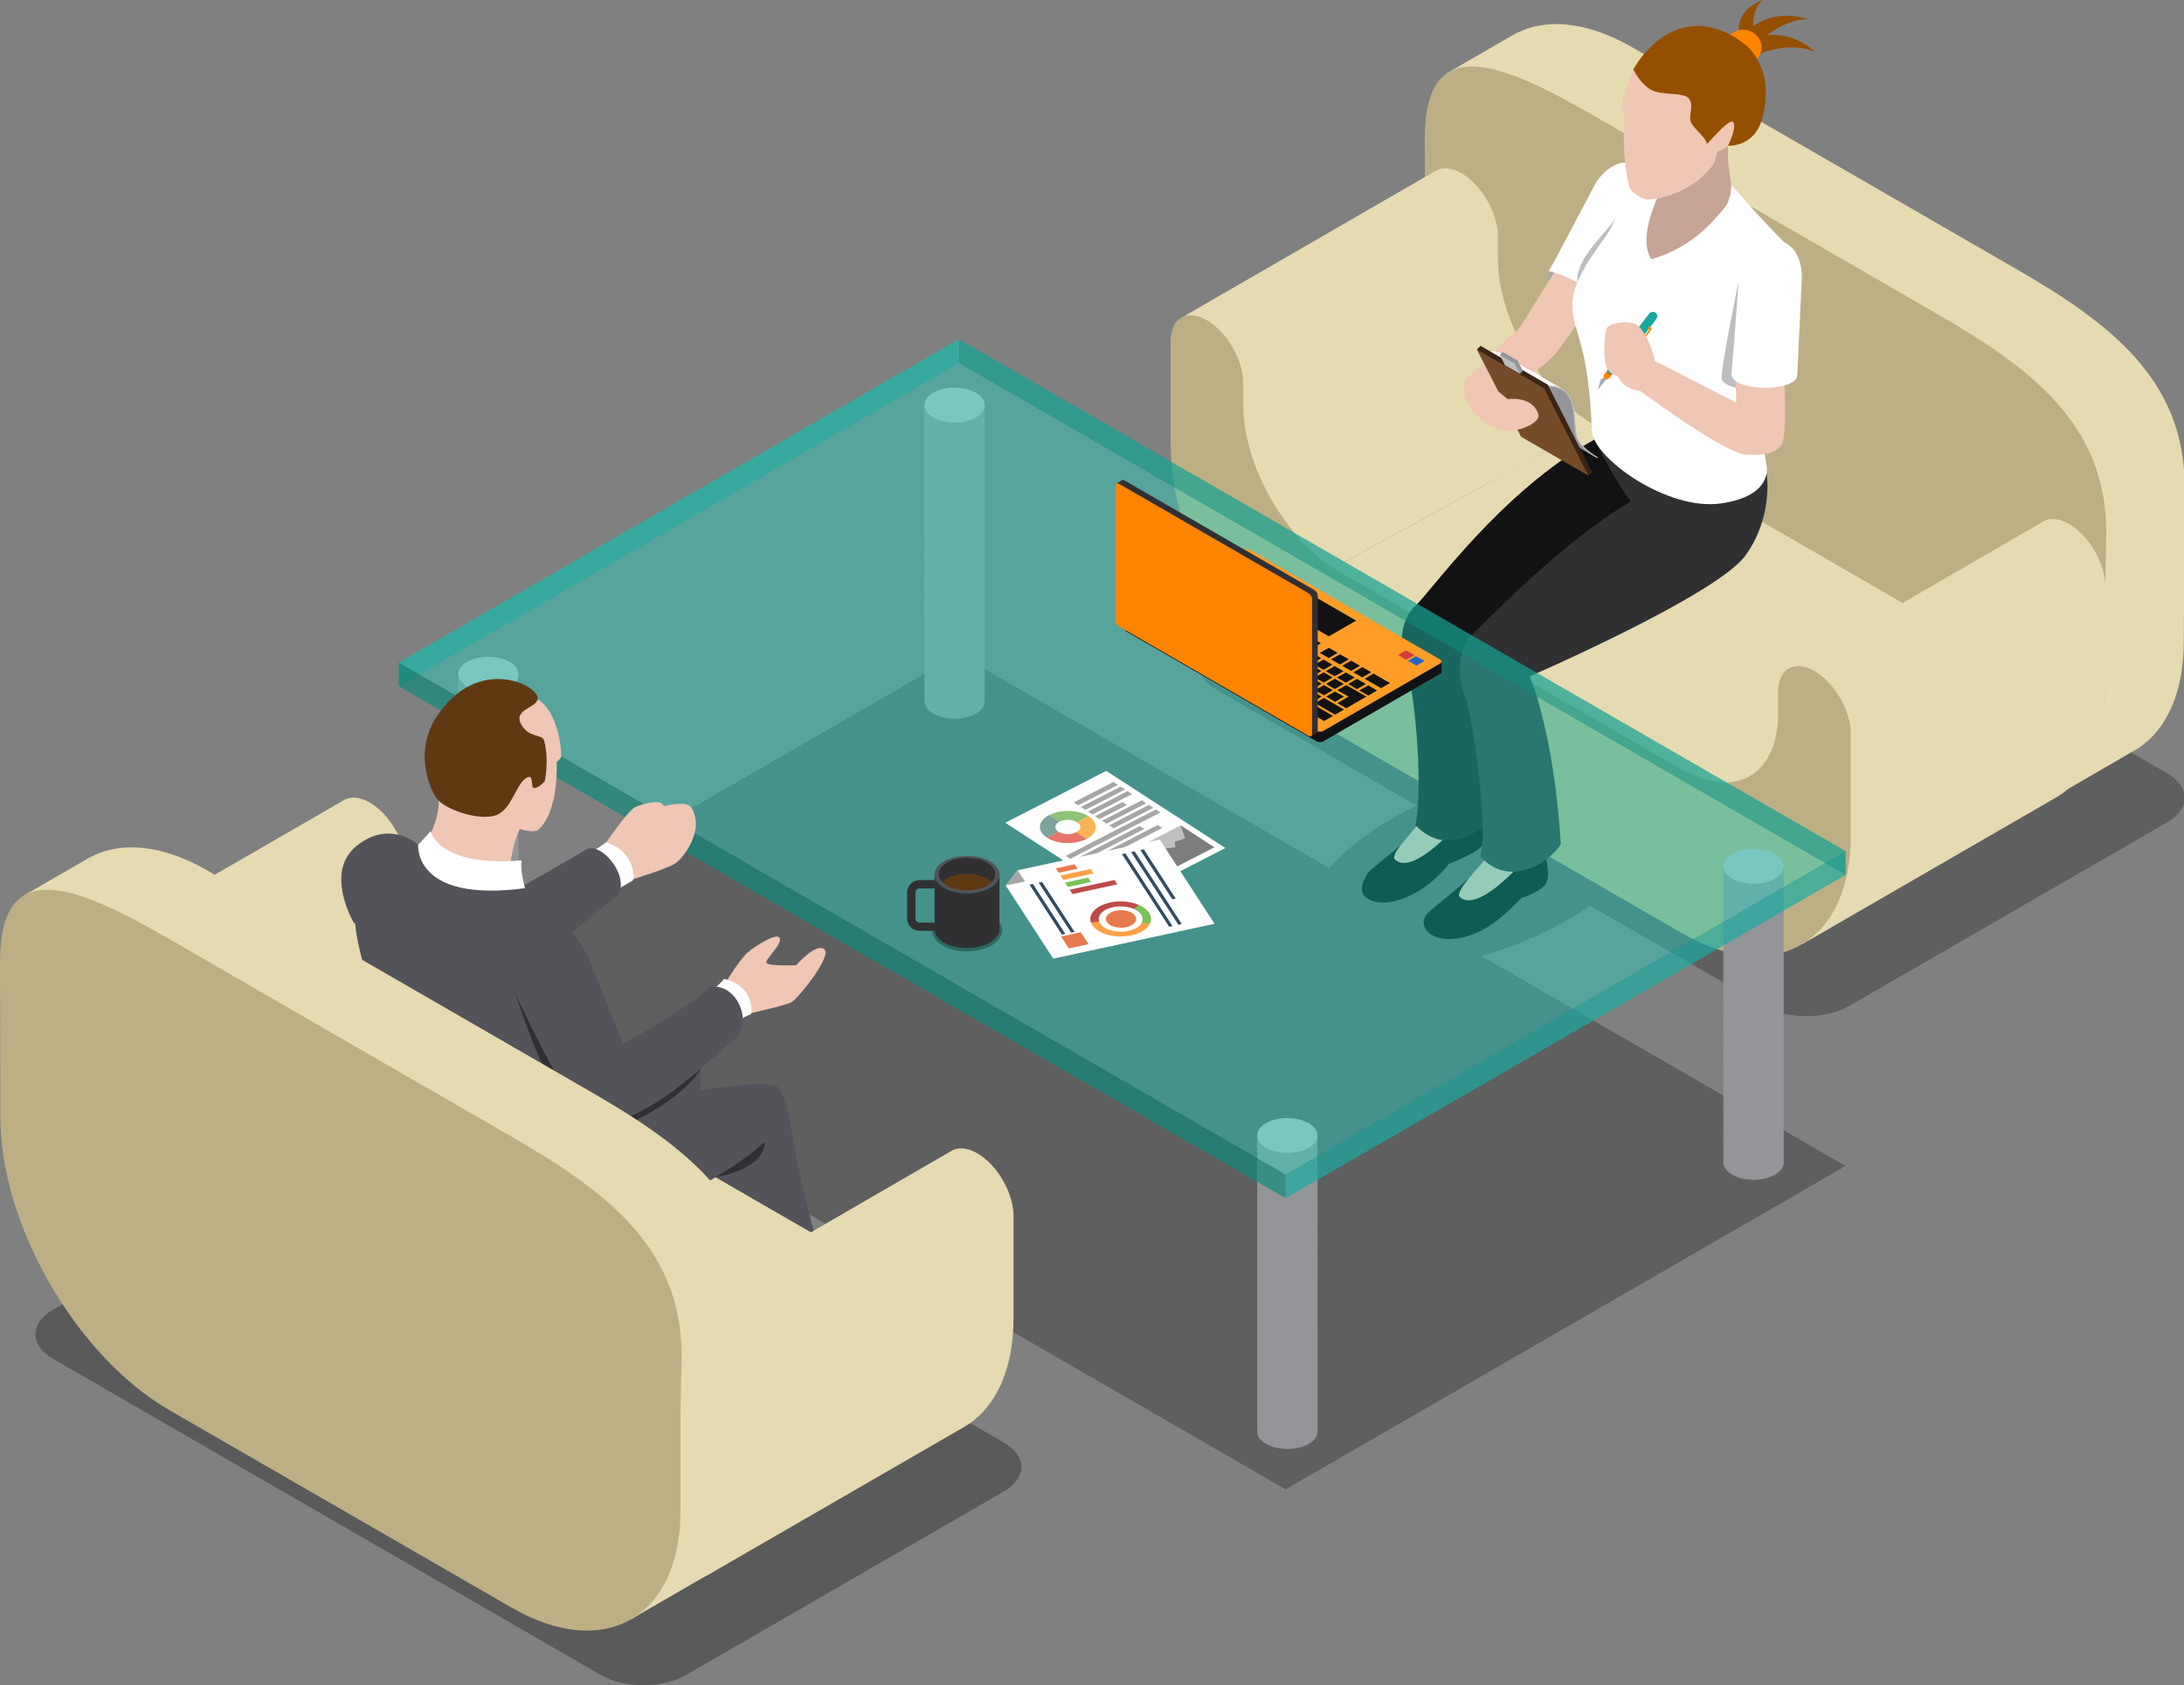 <?xml version="1.0" encoding="UTF-8"?><svg id="Layer_1" xmlns="http://www.w3.org/2000/svg" viewBox="0 0 106.415 82.119"><rect x="0" y="0" width="106.415" height="82.119" fill="#808080" stroke="none"/><defs><style>.cls-1{fill:#f9b256;}.cls-2{fill:#e57368;}.cls-3{fill:#ff9d26;}.cls-4{fill:#ffa147;}.cls-5{fill:#fff;}.cls-6{fill:#e6794e;}.cls-7{fill:#e6dab0;}.cls-8{fill:#f0c6b4;}.cls-9{fill:#ff8400;}.cls-10{fill:#7d7d7d;}.cls-11{fill:#939598;}.cls-12{fill:#ba6000;}.cls-13{fill:#303033;}.cls-14{fill:#8dc375;}.cls-15{fill:#944f00;}.cls-16{fill:#a6a6a6;}.cls-17{fill:#bcbec0;}.cls-18{fill:#a7a9ac;}.cls-19{fill:#bfbfbf;}.cls-20{fill:#bdaf83;}.cls-21{fill:#bf4a4a;}.cls-22{fill:#c7a496;}.cls-23{fill:#d63a3a;}.cls-24,.cls-25{fill:#121214;}.cls-26,.cls-27{fill:#0a8074;}.cls-28,.cls-29{fill:#16a89f;}.cls-30{fill:#535359;}.cls-31{fill:#2565c4;}.cls-32{fill:#314c61;}.cls-33{fill:#3c2415;}.cls-34{fill:#603913;}.cls-35{fill:#754c29;}.cls-36{fill:#79c358;}.cls-37{fill:#7ba39b;}.cls-38{opacity:.2;}.cls-38,.cls-39{fill:#24d2c1;}.cls-40,.cls-25,.cls-39{opacity:.3;}.cls-29,.cls-27{opacity:.6;}</style></defs><path class="cls-25" d="M46.72,31.871l18.053,10.436c.716-.833,1.76-1.677,3.096-2.448,.373-.215,.758-.417,1.149-.607l-9.752-5.646c-1.137-.654-1.137-1.728,0-2.387l15.498-8.948c1.139-.656,2.997-.656,4.133,0l26.701,15.416c1.137,.658,1.137,1.729,0,2.385l-15.503,8.951c-1.136,.657-2.994,.657-4.129,0l-8.487-4.886c-.327,.226-.679,.448-1.051,.663-1.338,.772-2.8,1.375-4.244,1.788l17.743,10.23-27.288,15.757L19.429,47.627l27.291-15.755Z"/><g><g><path class="cls-7" d="M70.505,3.564l3.133-1.81h0c1.497-.896,3.581-.781,5.883,.547l18.671,10.779c4.555,2.628,8.257,5.379,8.257,10.634l-.044,7.544c0,2.496-.841,4.293-2.212,5.201l-4.054,2.348-.846-2.231c-.37-.155-.745-.34-1.131-.561l-16.662-9.623c-4.541-2.621-8.238-9.024-8.238-14.27l-.021-5.348c0-.549,.046,.371,.122-.11l-.452,.054-2.406-3.156Z"/><path class="cls-20" d="M69.422,6.75c0-5.256,3.702-3.73,8.253-1.102l16.697,9.641c4.553,2.627,8.255,5.377,8.255,10.631l-.045,2.681v4.867c0,5.245-3.695,7.379-8.239,4.754l-16.664-9.619c-4.543-2.624-8.237-9.025-8.237-14.271l-.019-7.582Z"/></g><path class="cls-7" d="M61.249,29.72l-3.618-14.274,12.324-7.125c.003-.001,.007-.001,.011-.004l.009-.006v.001c.318-.176,.756-.149,1.236,.129,.979,.566,1.772,1.939,1.772,3.068v1.063c0,2.989,2.108,6.639,4.699,8.137l-16.433,9.01Z"/><path class="cls-7" d="M77.682,20.709l15.013,8.668s3.36,6.202-8.018,14.964c-1.614,.606-23.427-14.621-23.427-14.621l16.433-9.01Z"/><path class="cls-7" d="M88.098,32.052l11.41-6.609c.325-.22,.791-.208,1.304,.09,.979,.564,1.77,1.936,1.77,3.067v4.943c0,2.591-.903,4.423-2.361,5.294v.004l-.029,.017c-.017,.01-.035,.021-.053,.029l-12.312,7.115s-7.019-4.114-7.426-4.276l7.696-9.673Z"/><path class="cls-20" d="M65.276,35.842l16.664,9.623c4.546,2.621,8.24,.488,8.24-4.758v-4.945c0-1.129-.791-2.5-1.77-3.064-.978-.566-1.772-.11-1.772,1.02v1.06c0,2.993-2.106,4.208-4.699,2.715l-16.664-9.622c-2.589-1.496-4.697-5.144-4.697-8.138v-1.06c0-1.127-.793-2.502-1.772-3.067-.977-.565-1.768-.106-1.768,1.022v4.946c0,5.247,3.694,11.65,8.237,14.27Z"/></g><g><path d="M69.247,40.127c-.282,.595-2.353,2.127-2.539,2.352-.186,.224-.631,.947-.09,1.301,.541,.354,1.426,.243,2.393-.298,.967-.542,1.595-1.386,1.595-1.386,0,0,1.234-.472,1.608-.864,.372-.392-.092-1.427-.092-1.427,0,0-2.595-.274-2.876,.322Z"/><path d="M72.348,41.953c-.282,.595-2.632,2.349-2.819,2.573-.186,.225-.316,.672,.224,1.026,.543,.353,1.593,.261,2.56-.28,.967-.541,1.808-1.511,1.808-1.511,0,0,.765-.223,1.139-.615,.372-.392,0-1.567,0-1.567,0,0-2.629-.221-2.91,.375Z"/><path class="cls-8" d="M72.537,41.634c-.224,.41-1.704,1.797-1.41,2.074,.848,.799,2.918-1.552,2.918-1.552,0,0-1.282-.933-1.508-.522Z"/><path class="cls-8" d="M69.378,39.811c-.225,.41-1.705,1.796-1.411,2.073,.846,.8,2.918-1.551,2.918-1.551,0,0-1.284-.934-1.507-.522Z"/><path class="cls-24" d="M77.684,21.421c-4.609,2.581-7.951,7.408-8.743,8.127-.792,.719-.764,2.259-.43,2.958,.337,.699,.878,5.545,.458,7.7,1.595,1.708,3.555,.057,3.833-.532-.335-5.485-1.018-7.726-1.018-7.726,0,0,9.07-4.285,10.44-6.215,1.372-1.932,1.017-3.98,1.017-3.98l-5.558-.333Z"/><path class="cls-13" d="M77.684,21.421s1.138,2.255,1.78,3.006c-3.498,2.094-6.896,5.722-7.688,6.441-.791,.719-.764,2.259-.428,2.958,.336,.7,1.2,6.297,.783,7.92,1.596,1.708,3.639-.028,3.919-.616-.336-5.484-1.512-8.171-1.512-8.171,0,0,9.15-3.974,10.522-5.905,1.371-1.932,1.017-3.979,1.017-3.979l-8.393-1.653Z"/><path class="cls-18" d="M75.458,13.22s-.182,.753,1.105,1.472c1.287,.718,1.884-.961,1.884-.989,0-.028-2.044-1.185-2.044-1.185l-.944,.702Z"/><path class="cls-8" d="M76.037,12.877c-.545,.658-1.372,2.185-2.048,3.167-.7,.569-1.661,1.708-2.489,2.372,.034,.558,1.64,.768,1.64,.768,0,0,2.085-1.241,2.659-1.961,.361-.453,2.236-3.007,2.335-3.613,.099-.606-1.552-1.39-2.097-.733Z"/><path class="cls-5" d="M79.993,8.132c-1.423-.792-2.309,.908-2.309,.908,0,0-1.97,3.763-2.226,4.18,.464,.032,2.243,.833,2.675,1.546,.37-.753,2.357-4.505,2.357-4.505,0,0,.672-1.479-.498-2.129Z"/><path class="cls-22" d="M84.195,7.099c-.047,.867,.164,1.903,.164,1.903l.229,1.3-.911,.868-2.421,2.225-1.92-.588v-2.099l1.123-2.477,1.313-1.903s2.162,.517,2.424,.77Z"/><path class="cls-17" d="M76.856,13.764c-.106-1.273,1.636-2.579,1.896-3.221l-.425,2.544-1.471,.677Z"/><path class="cls-5" d="M81.117,8.904s-1.455,2.533-.655,3.724c2.11-.577,3.228-2.115,3.564-2.507,.337-.392,.333-1.119,.333-1.119,0,0,1.248,1.469,2.563,2.796,.127,.547-1.276,6.005-1.19,7.756,.088,1.75,.345,3.133,.345,3.133,0,0,.364,1.483-2.241,1.847-2.609,.364-6.216-2.221-6.269-3.542-.178-4.398-.907-4.659-.955-6.058-.049-1.399,1.413-3.023,1.819-3.713,.408-.69,.669-1.884,1.154-2.22,.484-.336,1.531-.098,1.531-.098Z"/><path class="cls-17" d="M84.792,18.936s-.784-.113-.897-.444c-.111-.33,.822-4.797,.822-4.797l.075,5.241Z"/><g><path class="cls-18" d="M78.001,18.476l-.157,.537,.647-.824s-.118-.073-.222,.088c-.103,.161-.269,.199-.269,.199Z"/><path class="cls-9" d="M78.15,18.269s-.057,.12,.04,.194c.094,.073,.195-.013,.195-.013l.805-1.048c.058-.074,.053-.174-.012-.223l-.004-.002c-.064-.049-.16-.028-.219,.045l-.806,1.047Z"/><path class="cls-12" d="M78.393,18.194c.06,.046,.121,.042,.168,.026l-.018,.025s-.079,.057-.174-.018c-.096-.072-.061-.162-.061-.162l.019-.025c-.004,.049,.008,.109,.066,.154Z"/><path class="cls-28" d="M79.34,16.663c.071-.091,.193-.116,.273-.056l.004,.002c.078,.062,.085,.184,.016,.275l-.994,1.294s-.032,.024-.077,.04c-.047,.016-.107,.02-.168-.026-.058-.045-.069-.105-.066-.154,.003-.047,.02-.083,.02-.083l.993-1.294Z"/><path class="cls-26" d="M79.205,17.142c.073,.057,.152,.047,.209,.025l-.019,.026s-.1,.076-.218-.016c-.118-.09-.072-.208-.072-.208l.02-.025c-.007,.061,.004,.138,.079,.197Z"/><path class="cls-28" d="M80.341,15.301c.084-.109,.23-.139,.326-.065l.003,.002c.094,.073,.104,.222,.019,.331l-1.194,1.553s-.032,.029-.082,.046c-.057,.022-.136,.032-.209-.025-.075-.059-.086-.136-.079-.197,.004-.051,.022-.09,.022-.09l1.194-1.554Z"/><path class="cls-9" d="M80.402,15.918s.106,.083,.033,.18l-.724,.942c-.112,.144-.376,.358-.376,.358l1.019-1.325s-.005-.067-.051-.039l-.047-.004,.093-.121,.048,.004,.005,.003Z"/></g><path class="cls-8" d="M78.303,15.97c.148-.229,1.12-.396,1.483-.115,.56,.434,.845,1.728,.845,1.728l3.97,2.039-.036-1.06,.365-.792,2.026,.522v.489s.107,2.455-.13,2.851c-.24,.397-.692,.574-1.749,.523-1.06-.051-5.138-3.092-5.138-3.092,0,0-.825-.07-1.101-.714-.27-.112-.513-.212-.607-.593-.092-.378-.079-1.558,.071-1.786Z"/><path class="cls-8" d="M79.585,3.385c-.471,1.11-.583,1.761-.569,1.921,.014,.161,.168,.301,.154,.462-.168,1.749,.163,3.214,.238,3.4,.074,.186,.643,.585,.894,.56,1.917-.196,2.709-1.196,2.957-1.438,.248-.242,.345-.48,.416-.885,.419-.153,.518-.307,.518-.307l.519-.42,.216-1.484-1.785-2.015s-3.354,.117-3.56,.206Z"/><path class="cls-15" d="M85.398,1.907s1.488-.763,3.049,.628c-1.352-.601-2.953,.181-2.953,.181l-.096-.809Z"/><path class="cls-15" d="M85.055,1.614s1.044-1.308,3.038-.677c-1.478,.006-2.62,1.377-2.62,1.377l-.418-.7Z"/><path class="cls-15" d="M84.782,1.881s-.479-1.242,1.103-1.881c-.795,.737-.319,2.062-.319,2.062l-.784-.181Z"/><path class="cls-9" d="M85.831,2.314c0,.478-.404,.866-.901,.866-.499,0-.904-.388-.904-.866,0-.478,.405-.867,.904-.867,.497,0,.901,.388,.901,.867Z"/><path class="cls-15" d="M79.585,3.385s.346,.737,.895,1.007c.553,.27,1.522,.093,1.793,.392,.27,.299,.032,.746,.09,1.082,.054,.337,.726,.761,.81,1.149,.377-.383,1.18-1.343,1.304-1.029,.124,.314-.282,1.113-.282,1.113,0,0,1.274,.098,1.66-1.302,.719-2.603-.896-3.681-.896-3.681,0,0-1.311-1.133-2.863-.783-1.647,.37-2.511,2.053-2.511,2.053Z"/><path class="cls-5" d="M86.49,11.688c-1.619-.16-1.755,1.754-1.755,1.754,0,0-.304,4.237-.372,4.72-.131,.933,3.17,.97,3.209,.13,.04-.838,.225-4.851,.225-4.851,0,0,.024-1.623-1.307-1.754Z"/><g><path class="cls-5" d="M76.154,18.969s-2.496-1.434-2.997-1.724c-.504-.29-.892,.05-.892,.05l3.135,2.089,.754-.415Z"/><path class="cls-11" d="M77.831,22.329l-2.522-1.458-.205-2.028s.897-.206,1.331,.439c.435,.644,.178,1.829,.494,2.243,.284,.375,.902,.804,.902,.804Z"/><path class="cls-17" d="M77.831,22.329c-.031-.018-.75-.418-.98-.896-.107-.222-.127-.524-.146-.845-.025-.38-.053-.81-.232-1.177-.318-.656-1.092-.569-1.099-.567l-.007-.056c.008-.001,.82-.092,1.156,.599,.185,.377,.211,.814,.237,1.198,.02,.315,.04,.614,.141,.824,.223,.462,.949,.867,.957,.872l-.027,.049Z"/><g><polygon class="cls-33" points="77.567 22.997 77.389 23.174 71.961 17.03 72.138 16.852 75.413 18.743 77.567 22.997"/><polygon class="cls-35" points="77.389 23.174 74.115 21.284 71.961 17.03 75.234 18.919 77.389 23.174"/></g><g><polygon class="cls-11" points="74.203 18.074 74.06 18.215 73.075 17.296 73.218 17.153 73.945 17.567 74.203 18.074"/><polygon class="cls-17" points="74.06 18.215 73.332 17.802 73.075 17.296 73.803 17.71 74.06 18.215"/></g></g><path class="cls-8" d="M74.96,20.214c-.253-.951-1.503-.764-1.503-.764l-.477-.402-.475-.933s-1.006,.011-1.147,.523c-.289,1.044,.97,2.117,1.772,2.313,.802,.195,1.93-.355,1.83-.737Z"/></g><g><g><path class="cls-11" d="M61.517,55.355c.051-.043,.104-.082,.17-.12,.573-.331,1.503-.331,2.081,0,.057,.034,.106,.071,.156,.107l.269,.012,.005,14.396v.003c.001,.219-.142,.439-.43,.605-.576,.334-1.508,.333-2.081,0-.308-.176-.448-.411-.427-.641h-.002l-.003-14.404,.222-.027,.04,.07Z"/><path class="cls-17" d="M61.683,54.73c.572-.33,1.505-.33,2.08,0,.574,.331,.576,.868,0,1.2-.575,.333-1.508,.331-2.08,0-.573-.332-.573-.869,0-1.2Z"/></g><g><path class="cls-11" d="M84.23,42.24c.052-.042,.105-.081,.17-.118,.573-.332,1.506-.332,2.08,0,.059,.033,.109,.069,.156,.109l.272,.009,.003,14.398h0c.003,.219-.141,.44-.431,.606-.574,.333-1.507,.333-2.08,0-.306-.176-.446-.412-.427-.643h-.002l-.003-14.403,.223-.028,.039,.07Z"/><path class="cls-17" d="M84.397,41.615c.574-.332,1.507-.332,2.079,0,.574,.332,.576,.869,0,1.201-.572,.331-1.505,.331-2.079,0-.573-.332-.573-.869,0-1.201Z"/></g><g><path class="cls-11" d="M22.588,32.879c.052-.042,.106-.082,.171-.119,.573-.332,1.504-.332,2.08,0,.059,.034,.11,.072,.155,.109l.27,.01,.004,14.397h0c.003,.22-.137,.44-.429,.607-.574,.331-1.506,.331-2.08,0-.308-.177-.448-.412-.429-.644h0l-.003-14.403,.223-.028,.038,.071Z"/><path class="cls-17" d="M22.755,32.255c.576-.332,1.505-.332,2.082,0,.574,.331,.574,.868,0,1.2-.577,.331-1.505,.331-2.082,0-.571-.333-.571-.869,0-1.2Z"/></g><g><path class="cls-11" d="M45.304,19.764c.049-.04,.103-.08,.169-.117,.574-.334,1.505-.334,2.08,0,.058,.034,.108,.069,.155,.106l.271,.011,.004,14.396h0c.003,.223-.14,.442-.43,.609-.573,.332-1.506,.332-2.082,0-.306-.178-.445-.412-.427-.645h0l-.004-14.401,.223-.028,.041,.068Z"/><path class="cls-17" d="M45.471,19.139c.573-.331,1.504-.331,2.079,0,.574,.335,.574,.871,0,1.203-.575,.332-1.506,.332-2.079-.003-.574-.329-.574-.865,0-1.2Z"/></g><g><polygon class="cls-38" points="62.638 58.391 89.926 42.634 46.72 17.687 19.429 33.443 62.638 58.391"/><polygon class="cls-27" points="46.72 17.688 89.926 42.634 89.926 41.476 46.72 16.53 46.72 17.688"/><polygon class="cls-29" points="19.429 33.443 46.72 17.691 46.72 16.53 19.429 32.285 19.429 33.443"/><polygon class="cls-39" points="62.638 57.232 89.926 41.476 46.72 16.53 19.429 32.285 62.638 57.232"/><polygon class="cls-29" points="62.638 58.391 89.926 42.635 89.926 41.476 62.638 57.232 62.638 58.391"/><polygon class="cls-27" points="19.429 33.444 62.638 58.391 62.638 57.232 19.429 32.285 19.429 33.444"/></g></g><g><path class="cls-40" d="M47.114,46.36c-.445,0-.864-.099-1.18-.282-.339-.194-.527-.465-.527-.754-.002-.293,.187-.565,.527-.761,.307-.181,.726-.281,1.169-.281l.429,.025c.281,.042,.542,.13,.766,.256,.343,.193,.528,.463,.528,.755,0,.295-.186,.565-.523,.76-.323,.183-.741,.282-1.188,.282Z"/><path class="cls-30" d="M45.997,41.972c.303-.175,.707-.26,1.106-.26l.422,.024c.256,.037,.502,.121,.711,.236,.617,.357,.617,.937,0,1.293-.621,.353-1.623,.353-2.239,0-.616-.356-.616-.933,0-1.293Z"/><path class="cls-13" d="M48.305,42.988c-.06-.057-.133-.119-.214-.163-.182-.099-.394-.174-.617-.204l-.371-.035c-.349,.012-.689,.086-.959,.239-.085,.044-.158,.106-.218,.163-.306-.299-.235-.695,.218-.959,.27-.146,.61-.23,.959-.232l.371,.029c.224,.038,.436,.105,.617,.204,.447,.257,.519,.659,.214,.959Z"/><path class="cls-34" d="M48.305,42.988c-.06,.062-.133,.116-.214,.169-.544,.307-1.406,.307-1.947,0-.085-.053-.158-.107-.218-.169,.059-.057,.133-.119,.218-.163,.27-.153,.61-.227,.959-.239l.371,.035c.224,.03,.436,.105,.617,.204,.081,.044,.154,.106,.214,.163Z"/><path class="cls-13" d="M48.236,43.265c-.621,.353-1.623,.353-2.239,0-.291-.168-.444-.387-.46-.607v2.631h0c0,.236,.152,.461,.46,.644,.616,.355,1.618,.355,2.239,0,.319-.192,.477-.437,.46-.688v-2.085l.004-.536c-.004,.234-.159,.467-.464,.64Z"/><path class="cls-13" d="M45.537,45.36h-.731c-.329,0-.606-.272-.606-.604v-1.259c0-.336,.277-.609,.606-.609h.731v.406h-.731c-.109,0-.201,.09-.201,.204v1.259c0,.109,.092,.201,.201,.201h.731v.403Z"/></g><g><path class="cls-40" d="M2.579,63.827l15.503-8.948c1.136-.658,2.997-.658,4.132,0l26.699,15.414c1.136,.657,1.136,1.728,0,2.385l-15.5,8.949c-1.138,.656-2.996,.656-4.13,0L2.579,66.213c-1.135-.655-1.135-1.728,0-2.386Z"/><path class="cls-7" d="M8.052,60.387l-3.619-14.275,12.326-7.123c.002-.002,.008-.004,.011-.008l.007-.004v.001c.322-.175,.757-.148,1.238,.129,.978,.567,1.769,1.938,1.769,3.068v1.064c0,2.989,2.111,6.64,4.701,8.135l-16.432,9.013Z"/><path class="cls-7" d="M12.079,66.509l16.664,9.622c4.545,2.622,8.241,.488,8.241-4.758v-4.944c0-1.128-.79-2.501-1.772-3.067-.978-.563-1.77-.106-1.77,1.022v1.06c0,2.992-2.107,4.208-4.7,2.714l-16.664-9.622c-2.588-1.495-4.695-5.145-4.695-8.138v-1.062c0-1.127-.795-2.501-1.772-3.064-.98-.567-1.77-.109-1.77,1.02v4.947c0,5.246,3.692,11.65,8.237,14.269Z"/><path class="cls-24" d="M39.688,61.308c.993-.28,1.917-.839,2.309-.839s.783,.237,.919,.895c.121,.57,.159,1.384-.626,1.993-.894,.695-2.4,1.441-2.4,1.441,0,0-.579,.671-1.207,.89-.513,.177-1.432-.098-1.534-.309-.105-.212-.323-.948-.366-1.715-.061-1.081,1.913-2.076,2.906-2.356Z"/><path class="cls-30" d="M37.803,52.912c.561,.231,.792,2.655,1.27,4.758,.448,1.989,.979,3.723,.979,3.723,0,0,.661,1.363-.816,2.222-1.813,1.052-2.614-.123-2.614-.123,0,0-1.353-3.359-1.746-6.129v-2.657l2.929-1.793Z"/><path class="cls-13" d="M34.874,57.362s1.343-.756,2.378-1.707c.028,1.343-2.378,1.707-2.378,1.707Z"/><path class="cls-7" d="M24.484,51.374l15.012,8.669s3.363,6.202-8.021,14.967c-1.61,.604-23.422-14.623-23.422-14.623l16.432-9.013Z"/><path class="cls-7" d="M34.903,62.719l11.409-6.609c.326-.219,.79-.209,1.304,.09,.98,.563,1.77,1.935,1.77,3.065v4.944c0,2.593-.903,4.423-2.362,5.298h0l-.026,.018c-.019,.008-.037,.019-.054,.03l-12.313,7.113s-7.018-4.115-7.423-4.276l7.696-9.673Z"/><g><path class="cls-8" d="M21.38,39.022c.018,.764-.377,1.545-.377,1.545l-.108,1.095,2.084,.965h2.029l-.126-.674s.174-1.091,.451-1.559c.276-.468,.067-1.373,.067-1.373l-2.35-.887s-1.367,.556-1.67,.887Z"/><path class="cls-8" d="M29.537,41.048s1.027-1.505,1.392-1.701c.364-.196,.923-.261,1.105-.261s.324,.196,.324,.196c0,0,1.103-.295,1.327,.07,.677,1.106-.392,2.487-.825,2.748-.435,.261-2.003,.739-2.003,.739l-.809-.799-.51-.991Z"/><path class="cls-5" d="M28.549,41.698s.588-.361,.987-.65c1.338,.406,1.407,1.665,1.298,1.853-.466,.28-.988,.578-.988,.578l-1.297-1.782Z"/><path class="cls-30" d="M25.067,43.401s2.28-1.262,3.434-1.973c.841-.561,2.465,1.642,1.398,2.37-.64,.437-2.889,2.407-2.889,2.407l-1.943-2.804Z"/><path class="cls-30" d="M17.263,45.01s-1.504-2.491,.12-3.797c1.623-1.306,2.993-.045,2.993-.045l-3.113,3.842Z"/><path class="cls-24" d="M33.447,62.917s1.654,.337,2.073,.31c.418-.028,.754,.601,.335,.992,0,0-.573,.419-1.371,.615-.718,.176-1.848,.309-1.848,.309,0,0-1.4,.98-2.017,.98-.617,0-1.083-.399-1.097-.593-.091-1.38,.51-2.36,.51-2.36l3.414-.252Z"/><path class="cls-30" d="M30.252,52.183c.312-.502,3.419-.898,3.81-.392,.393,.505-.643,7.138-.413,11.112,.051,.877-3.945,2.547-3.851,.223,.098-2.324-.356-7.971,.454-10.943Z"/><path class="cls-30" d="M34.874,57.362c-.793,.462-5.316,3.164-8.158,4.171-2.842,1.006-6.45-2.108-6.844-2.744-.391-.635-.531-1.596-.531-1.596l2.49-3.134,6.359,.045s8.522-1.64,9.613-1.192l-2.929,4.45Z"/><path class="cls-13" d="M19.623,58.267c-.114-.308,.464-1.758,.464-1.758,0,0,.981-.297,2.272-.665,.988-.282-2.572,3.702,3.475,4.708,6.259-1.598,1.067-5.909,1.574-6.007,.684-.133,1.645-.442,1.644-.318-.112,1.988,1.015,2.371,.98,3.583-.037,1.212-2.056,3.24-4.366,3.377-2.52,.149-5.655-2.218-6.043-2.92Z"/><path class="cls-30" d="M25.584,43.28l2.119,2.026s.65,7.941,.621,8.668c.057,1.567,1.848,3.079,1.539,4.059-.307,.98-2.35,3.079-4.646,2.854-.959-.094-2.299-.632-3.523-1.292-.157-.084-.367-1.52-.337-2.878-.31,.712-.617,1.904-.631,2.315-1.258-.787-2.204-1.616-2.141-2.036,.134-.896,.503-2.35,.28-5.316-.223-2.967-2.771-7.137-.951-9.572,1.119-1.5,2.462-.941,2.462-.941l1.093,.969,4.116,1.143Z"/><path class="cls-8" d="M26.198,34.077c1.045,.635,1.165,2.613,1.149,2.762-.019,.149-.225,.298-.225,.298,0,0,.142,2.426-.924,3.321-.162,.135-1.524,.032-1.931-1.036-.348-.917-.447-3.349-.447-3.349l.672-1.997s1.622-.075,1.706,0Z"/><path class="cls-34" d="M26.198,34.077c-.092,.44-1.268,.503-.764,1.287,.396,.619,.986,.383,1.082,.738,.252,.951,.027,1.968,.027,1.968,0,0-.385,.422-.568,.309-.102-.062,.027-.645-.28-.495-.574,.278-.727,1.566-1.54,1.847-.812,.279-2.463-.28-2.854-.797-.392-.517-1.114-2.301-.057-3.961,2.002-3.134,5.094-1.567,4.954-.895Z"/><path class="cls-5" d="M20.983,40.505s.382,1.77,4.43,1.42c-.084,.503,.171,1.355,.171,1.355-5.46,.732-5.208-2.112-5.208-2.112l.607-.663Z"/><path class="cls-8" d="M35.378,47.846s.681-1.119,1.063-1.441c.383-.321,1.426-.993,1.554-.686,.125,.309-.751,1.044-.642,1.208,.108,.164,1.438,.108,1.438,.108,0,0,.952-1.092,1.371-.784,.419,.309-1.287,2.412-1.58,2.578-.295,.166-2.185,.585-2.185,.585l-.629-.585-.392-.982Z"/><path class="cls-5" d="M34.465,48.441s.621-.462,.811-.739c1.365,.296,1.409,1.516,1.314,1.712-.482,.196-.858,.541-.858,.541l-1.267-1.514Z"/><path class="cls-13" d="M28.809,55.151c-.919-.106-2.535-3.02-3.742-6.89,1.355,2.412,4.165,6.074,4.165,6.074,0,0,4.884-2.315,4.905-2.248-.727,1.338-3.881,3.232-5.328,3.063Z"/><path class="cls-30" d="M25.908,45.066c-2.013,.994-.614,3.75-.614,3.75,0,0,2.656,5.665,3.489,5.84,2.482,.522,6.036-3.275,6.997-4.012,.962-.737,.14-2.799-1.203-2.546-1.035,1.034-4.215,2.766-4.215,2.766l-1.419-3.522s-1.018-3.27-3.034-2.276Z"/></g><g><path class="cls-7" d="M1.086,43.681l3.132-1.809h0c1.498-.896,3.582-.783,5.881,.543l18.674,10.78c4.551,2.629,8.254,5.38,8.254,10.636l-.044,7.542c0,2.497-.842,4.293-2.209,5.201l-4.056,2.349-.846-2.231c-.37-.154-.746-.34-1.131-.561l-16.664-9.622c-4.54-2.623-8.237-9.023-8.237-14.269l-.018-5.35c0-.548,.042,.371,.121-.107l-.455,.052-2.403-3.155Z"/><path class="cls-20" d="M0,46.865c0-5.256,3.704-3.73,8.257-1.1l16.692,9.639c4.556,2.628,8.259,5.377,8.259,10.631l-.048,2.682v4.863c0,5.248-3.694,7.382-8.238,4.756l-16.664-9.617C3.716,66.095,.02,59.693,.02,54.448l-.02-7.583Z"/></g></g><g><polygon class="cls-5" points="48.981 40.094 54.787 43.856 59.706 41.324 53.9 37.565 48.981 40.094"/><g><path class="cls-14" d="M51.122,39.717l.501,.323c.122-.066,.28-.096,.436-.09,.154,.004,.311,.044,.423,.116l.559-.293c-.251-.159-.594-.249-.942-.256-.347-.01-.699,.057-.976,.2Z"/><path class="cls-37" d="M51.622,40.04l-.501-.323c-.279,.144-.431,.341-.45,.54-.016,.203,.098,.406,.348,.567l.557-.291c-.109-.072-.161-.161-.154-.252,.009-.092,.075-.179,.201-.241Z"/><path class="cls-1" d="M53.038,39.773l-.557,.293c.113,.072,.168,.16,.159,.251-.008,.086-.08,.177-.205,.24l.505,.324c.278-.145,.43-.339,.447-.543,.019-.2-.096-.401-.35-.565Z"/><path class="cls-2" d="M51.994,40.649c-.148-.007-.305-.045-.418-.116l-.557,.291c.25,.16,.591,.248,.938,.257,.349,.01,.702-.057,.982-.201l-.505-.324c-.124,.065-.284,.096-.441,.091Z"/></g><polygon class="cls-16" points="52.318 39.101 52.538 39.242 54.473 38.249 54.249 38.104 52.318 39.101"/><polygon class="cls-16" points="52.663 39.324 52.882 39.469 54.819 38.472 54.598 38.329 52.663 39.324"/><polygon class="cls-16" points="53.008 39.548 53.227 39.69 55.161 38.694 54.939 38.55 53.008 39.548"/><polygon class="cls-16" points="53.354 39.773 53.574 39.914 54.91 39.229 54.688 39.084 53.354 39.773"/><polygon class="cls-16" points="53.698 39.994 53.915 40.138 55.852 39.143 55.633 38.999 53.698 39.994"/><polygon class="cls-16" points="54.042 40.22 54.264 40.361 56.197 39.366 55.976 39.223 54.042 40.22"/><polygon class="cls-16" points="51.929 41.709 52.152 41.85 56.542 39.591 56.321 39.444 51.929 41.709"/><polygon class="cls-16" points="52.276 41.93 52.497 42.073 55.757 40.395 55.536 40.252 52.276 41.93"/><polygon class="cls-16" points="52.619 42.153 52.841 42.298 56.633 40.345 56.412 40.2 52.619 42.153"/><polygon class="cls-19" points="53.133 42.484 54.773 43.546 59.163 41.287 57.523 40.224 53.133 42.484"/><polygon class="cls-10" points="57.747 40.851 57.243 41.02 57.264 41.288 56.64 41.362 56.82 41.891 56.281 42.139 56.309 42.376 55.602 42.618 55.465 43.009 54.964 43.165 54.773 43.546 59.163 41.287 57.523 40.224 57.747 40.851"/><polygon class="cls-10" points="53.407 42.503 53.595 42.628 55.09 41.858 54.899 41.737 53.407 42.503"/><polygon class="cls-10" points="53.685 42.683 53.872 42.806 54.916 42.267 54.73 42.146 53.685 42.683"/></g><g><g><polygon class="cls-5" points="49.589 42.407 49.004 43.149 51.318 46.715 59.177 45.015 56.511 40.912 49.589 42.407"/><polygon class="cls-16" points="49.004 43.149 49.942 42.951 49.589 42.407 49.004 43.149"/></g><g><path class="cls-6" d="M55.068,44.439c-.329-.14-.79-.105-1.037,.085-.243,.186-.179,.455,.142,.595,.327,.143,.792,.104,1.036-.082,.247-.189,.181-.454-.142-.598Z"/><path class="cls-4" d="M55.493,44.105c-.647-.286-1.577-.211-2.066,.166-.489,.374-.358,.912,.29,1.193,.65,.283,1.577,.207,2.066-.168,.49-.376,.359-.909-.29-1.19Zm-.03,1.052c-.358,.274-1.032,.325-1.505,.12-.47-.204-.567-.593-.21-.868,.358-.272,1.03-.325,1.503-.118,.473,.204,.566,.591,.212,.866Z"/><path class="cls-21" d="M53.426,44.27c-.268,.204-.348,.45-.268,.684l.394-.055c-.056-.167,.009-.345,.195-.491,.358-.272,1.03-.325,1.503-.118l.242-.186c-.647-.286-1.577-.211-2.066,.166Z"/><path class="cls-36" d="M55.493,44.105l-.242,.186c.364,.158,.505,.425,.385,.663l.386,.066c.165-.328-.029-.7-.528-.915Z"/></g><polygon class="cls-32" points="55.114 41.522 57.416 45.062 57.581 45.026 55.284 41.485 55.114 41.522"/><polygon class="cls-32" points="55.565 41.425 57.12 43.822 57.286 43.786 55.732 41.389 55.565 41.425"/><polygon class="cls-32" points="54.666 41.62 56.967 45.161 57.13 45.126 54.832 41.583 54.666 41.62"/><polygon class="cls-32" points="50.61 43.012 52.193 45.447 52.357 45.412 50.777 42.976 50.61 43.012"/><polygon class="cls-32" points="50.161 43.108 51.742 45.544 51.907 45.508 50.328 43.074 50.161 43.108"/><polygon class="cls-6" points="51.702 45.634 52.078 46.217 53.038 46.008 52.66 45.427 51.702 45.634"/><polygon class="cls-6" points="51.446 42.316 51.585 42.529 52.499 42.333 52.361 42.118 51.446 42.316"/><polygon class="cls-4" points="51.669 42.662 51.811 42.877 53.275 42.561 53.137 42.346 51.669 42.662"/><polygon class="cls-36" points="51.895 43.009 52.034 43.223 53.159 42.979 53.021 42.765 51.895 43.009"/><polygon class="cls-21" points="52.118 43.356 52.259 43.568 54.442 43.095 54.301 42.882 52.118 43.356"/></g><g><g><path class="cls-24" d="M60.922,27.306c-.095-.055-.245-.055-.334,0l-5.384,3.106v-.234h-.373v.508c0,.036,.023,.069,.067,.097l9.25,5.341c.095,.053,.244,.053,.333,0l5.688-3.287c.048-.028,.071-.062,.071-.096v-.516l-.443,.206-8.875-5.125Z"/><path class="cls-3" d="M60.922,26.8c-.095-.055-.245-.055-.334,0l-5.689,3.282c-.092,.055-.092,.141,0,.194l9.25,5.34c.095,.054,.244,.054,.333,0l5.688-3.282c.092-.054,.092-.14,0-.197l-9.247-5.337Z"/><polygon class="cls-24" points="58.594 28.516 59.026 28.765 59.46 28.516 59.026 28.266 58.594 28.516"/><polygon class="cls-24" points="59.411 28.986 59.842 29.235 60.279 28.986 59.842 28.735 59.411 28.986"/><polygon class="cls-24" points="57.97 28.875 58.402 29.127 58.839 28.875 58.402 28.624 57.97 28.875"/><polygon class="cls-24" points="57.433 29.183 58.524 29.813 58.956 29.561 57.867 28.931 57.433 29.183"/><polygon class="cls-24" points="56.901 29.492 57.99 30.118 58.426 29.873 57.336 29.241 56.901 29.492"/><polygon class="cls-24" points="56.357 29.805 57.447 30.435 57.879 30.184 56.79 29.555 56.357 29.805"/><polygon class="cls-24" points="59.955 29.298 60.387 29.554 60.824 29.298 60.387 29.052 59.955 29.298"/><polygon class="cls-24" points="60.495 29.616 60.932 29.863 61.362 29.616 60.932 29.363 60.495 29.616"/><polygon class="cls-24" points="61.043 29.932 61.478 30.18 61.91 29.932 61.478 29.676 61.043 29.932"/><polygon class="cls-24" points="58.623 29.255 59.059 29.504 59.49 29.255 59.059 29.005 58.623 29.255"/><polygon class="cls-24" points="59.166 29.569 59.602 29.819 60.036 29.569 59.602 29.319 59.166 29.569"/><polygon class="cls-24" points="59.712 29.882 60.146 30.137 60.579 29.882 60.146 29.63 59.712 29.882"/><polygon class="cls-24" points="60.257 30.196 60.692 30.448 61.123 30.196 60.692 29.949 60.257 30.196"/><polygon class="cls-24" points="60.802 30.513 61.236 30.762 61.668 30.513 61.236 30.262 60.802 30.513"/><polygon class="cls-24" points="61.347 30.827 61.778 31.076 62.211 30.827 61.778 30.577 61.347 30.827"/><polygon class="cls-24" points="61.888 31.14 62.324 31.391 62.758 31.14 62.324 30.891 61.888 31.14"/><polygon class="cls-24" points="62.434 31.455 62.87 31.706 63.303 31.455 62.87 31.205 62.434 31.455"/><polygon class="cls-24" points="62.962 31.76 63.397 32.011 63.83 31.76 63.397 31.51 62.962 31.76"/><polygon class="cls-24" points="63.509 32.073 63.941 32.324 64.372 32.073 63.941 31.824 63.509 32.073"/><polygon class="cls-24" points="64.054 32.388 64.487 32.642 64.918 32.388 64.487 32.138 64.054 32.388"/><polygon class="cls-24" points="64.597 32.705 65.03 32.955 65.465 32.705 65.03 32.456 64.597 32.705"/><polygon class="cls-24" points="65.14 33.017 65.576 33.267 66.01 33.017 65.576 32.768 65.14 33.017"/><polygon class="cls-24" points="65.684 33.332 66.121 33.58 66.551 33.332 66.121 33.082 65.684 33.332"/><polygon class="cls-24" points="58.102 30.184 58.536 30.435 58.967 30.184 58.536 29.933 58.102 30.184"/><polygon class="cls-24" points="58.645 30.498 59.081 30.75 59.511 30.498 59.081 30.249 58.645 30.498"/><polygon class="cls-24" points="59.191 30.814 59.623 31.062 60.06 30.814 59.623 30.564 59.191 30.814"/><polygon class="cls-24" points="59.734 31.128 60.17 31.379 60.601 31.128 60.17 30.876 59.734 31.128"/><polygon class="cls-24" points="60.28 31.441 60.713 31.694 61.146 31.441 60.713 31.191 60.28 31.441"/><polygon class="cls-24" points="60.824 31.757 61.26 32.008 61.692 31.757 61.26 31.505 60.824 31.757"/><polygon class="cls-24" points="61.367 32.068 61.801 32.32 62.236 32.068 61.801 31.822 61.367 32.068"/><polygon class="cls-24" points="61.893 32.376 62.331 32.627 62.765 32.376 62.331 32.124 61.893 32.376"/><polygon class="cls-24" points="62.439 32.691 62.876 32.94 63.31 32.691 62.876 32.438 62.439 32.691"/><polygon class="cls-24" points="62.986 33.004 63.417 33.255 63.854 33.004 63.417 32.756 62.986 33.004"/><polygon class="cls-24" points="63.53 33.317 63.965 33.568 64.397 33.317 63.965 33.069 63.53 33.317"/><polygon class="cls-24" points="64.073 33.633 64.508 33.881 64.942 33.633 64.508 33.383 64.073 33.633"/><polygon class="cls-24" points="64.616 33.945 65.05 34.2 65.486 33.945 65.05 33.697 64.616 33.945"/><polygon class="cls-24" points="57.557 30.498 57.99 30.75 58.426 30.498 57.99 30.249 57.557 30.498"/><polygon class="cls-24" points="58.102 30.814 58.536 31.062 58.967 30.814 58.536 30.564 58.102 30.814"/><polygon class="cls-24" points="58.645 31.128 59.081 31.379 59.511 31.128 59.081 30.876 58.645 31.128"/><polygon class="cls-24" points="59.191 31.441 59.623 31.694 60.06 31.441 59.623 31.191 59.191 31.441"/><polygon class="cls-24" points="59.734 31.757 60.17 32.008 60.601 31.757 60.17 31.505 59.734 31.757"/><polygon class="cls-24" points="60.28 32.068 60.713 32.32 61.146 32.068 60.713 31.822 60.28 32.068"/><polygon class="cls-24" points="60.824 32.386 61.26 32.635 61.692 32.386 61.26 32.133 60.824 32.386"/><polygon class="cls-24" points="61.351 32.691 61.784 32.94 62.224 32.691 61.784 32.438 61.351 32.691"/><polygon class="cls-24" points="61.893 33.004 62.331 33.255 62.765 33.004 62.331 32.756 61.893 33.004"/><polygon class="cls-24" points="62.439 33.317 62.876 33.568 63.31 33.317 62.876 33.069 62.439 33.317"/><polygon class="cls-24" points="62.986 33.633 63.417 33.881 63.854 33.633 63.417 33.383 62.986 33.633"/><polygon class="cls-24" points="63.53 33.945 63.965 34.2 64.397 33.945 63.965 33.697 63.53 33.945"/><polygon class="cls-24" points="64.073 34.263 65.05 34.826 65.486 34.577 64.508 34.009 64.073 34.263"/><polygon class="cls-24" points="55.819 30.117 56.366 30.431 56.8 30.18 56.251 29.863 55.819 30.117"/><polygon class="cls-24" points="57.019 30.808 57.455 31.062 57.888 30.808 57.455 30.559 57.019 30.808"/><polygon class="cls-24" points="56.476 30.496 56.909 30.744 57.343 30.496 56.909 30.243 56.476 30.496"/><polygon class="cls-24" points="57.564 31.125 61.251 33.249 61.682 33.001 57.997 30.871 57.564 31.125"/><polygon class="cls-24" points="61.36 33.314 61.793 33.566 62.227 33.314 61.793 33.063 61.36 33.314"/><polygon class="cls-24" points="61.904 33.627 62.34 33.88 62.771 33.627 62.34 33.38 61.904 33.627"/><polygon class="cls-24" points="62.451 33.944 62.881 34.195 63.316 33.944 62.881 33.694 62.451 33.944"/><polygon class="cls-24" points="62.993 34.258 63.428 34.506 63.863 34.258 63.428 34.006 62.993 34.258"/><polygon class="cls-24" points="63.535 34.572 64.515 35.135 64.951 34.887 63.973 34.32 63.535 34.572"/><polygon class="cls-24" points="66.23 33.647 66.664 33.896 67.096 33.647 66.664 33.397 66.23 33.647"/><polygon class="cls-24" points="58.635 29.875 59.072 30.127 59.502 29.875 59.072 29.628 58.635 29.875"/><polygon class="cls-24" points="59.179 30.191 59.612 30.442 60.047 30.191 59.612 29.941 59.179 30.191"/><polygon class="cls-24" points="59.722 30.503 60.157 30.758 60.591 30.503 60.157 30.254 59.722 30.503"/><polygon class="cls-24" points="60.269 30.821 60.703 31.072 61.137 30.821 60.703 30.568 60.269 30.821"/><polygon class="cls-24" points="60.811 31.133 61.246 31.385 61.68 31.133 61.246 30.88 60.811 31.133"/><polygon class="cls-24" points="61.356 31.449 61.792 31.698 62.224 31.449 61.792 31.2 61.356 31.449"/><polygon class="cls-24" points="61.901 31.763 62.335 32.013 62.768 31.763 62.335 31.512 61.901 31.763"/><polygon class="cls-24" points="62.427 32.068 62.863 32.32 63.296 32.068 62.863 31.816 62.427 32.068"/><polygon class="cls-24" points="62.976 32.383 63.408 32.633 63.841 32.383 63.408 32.132 62.976 32.383"/><polygon class="cls-24" points="63.518 32.698 63.953 32.947 64.386 32.698 63.953 32.446 63.518 32.698"/><polygon class="cls-24" points="64.064 33.011 64.497 33.262 64.929 33.011 64.497 32.76 64.064 33.011"/><polygon class="cls-24" points="64.608 33.324 65.037 33.577 65.477 33.324 65.037 33.076 64.608 33.324"/><polygon class="cls-24" points="65.161 33.633 65.708 33.945 65.161 34.263 65.595 34.514 66.574 33.945 65.595 33.383 65.161 33.633"/><polygon class="cls-24" points="61.859 30.399 62.292 30.65 62.727 30.399 62.292 30.15 61.859 30.399"/><polygon class="cls-24" points="62.403 30.714 62.839 30.965 63.272 30.714 62.839 30.465 62.403 30.714"/><polygon class="cls-24" points="62.947 31.032 63.38 31.277 63.815 31.032 63.38 30.78 62.947 31.032"/><polygon class="cls-24" points="63.491 31.345 63.927 31.596 64.36 31.345 63.927 31.092 63.491 31.345"/><polygon class="cls-24" points="64.306 31.816 64.744 32.066 65.177 31.816 64.744 31.566 64.306 31.816"/><polygon class="cls-24" points="64.853 32.129 65.287 32.381 65.722 32.129 65.287 31.881 64.853 32.129"/><polygon class="cls-24" points="65.396 32.443 65.833 32.693 66.263 32.443 65.833 32.194 65.396 32.443"/><polygon class="cls-24" points="65.943 32.758 66.377 33.011 66.812 32.758 66.377 32.509 65.943 32.758"/><polygon class="cls-24" points="66.492 33.076 67.287 33.534 67.724 33.286 66.923 32.823 66.492 33.076"/><polygon class="cls-24" points="61.932 29.384 64.75 31.009 66.077 30.243 63.26 28.614 61.932 29.384"/><polygon class="cls-31" points="68.605 32.196 69.014 32.434 69.405 32.206 68.997 31.973 68.605 32.196"/><polygon class="cls-23" points="68.117 31.916 68.523 32.15 68.916 31.925 68.507 31.691 68.117 31.916"/></g><g><path class="cls-13" d="M54.789,23.412c-.05-.031-.092-.031-.122-.01l-.283,.164,.185,.262,.053-.044v6.287c0,.109,.075,.239,.167,.293l9.034,5.212,.062,.295,.273-.158h0c.031-.016,.049-.056,.049-.106v-6.565c0-.111-.073-.237-.166-.291l-9.252-5.339Z"/><path class="cls-9" d="M54.516,23.571c-.098-.058-.171-.009-.171,.094v6.567c0,.106,.073,.235,.171,.291l9.244,5.338c.094,.056,.17,.01,.17-.095v-6.566c0-.109-.076-.235-.17-.291l-9.244-5.338Z"/></g></g></svg>